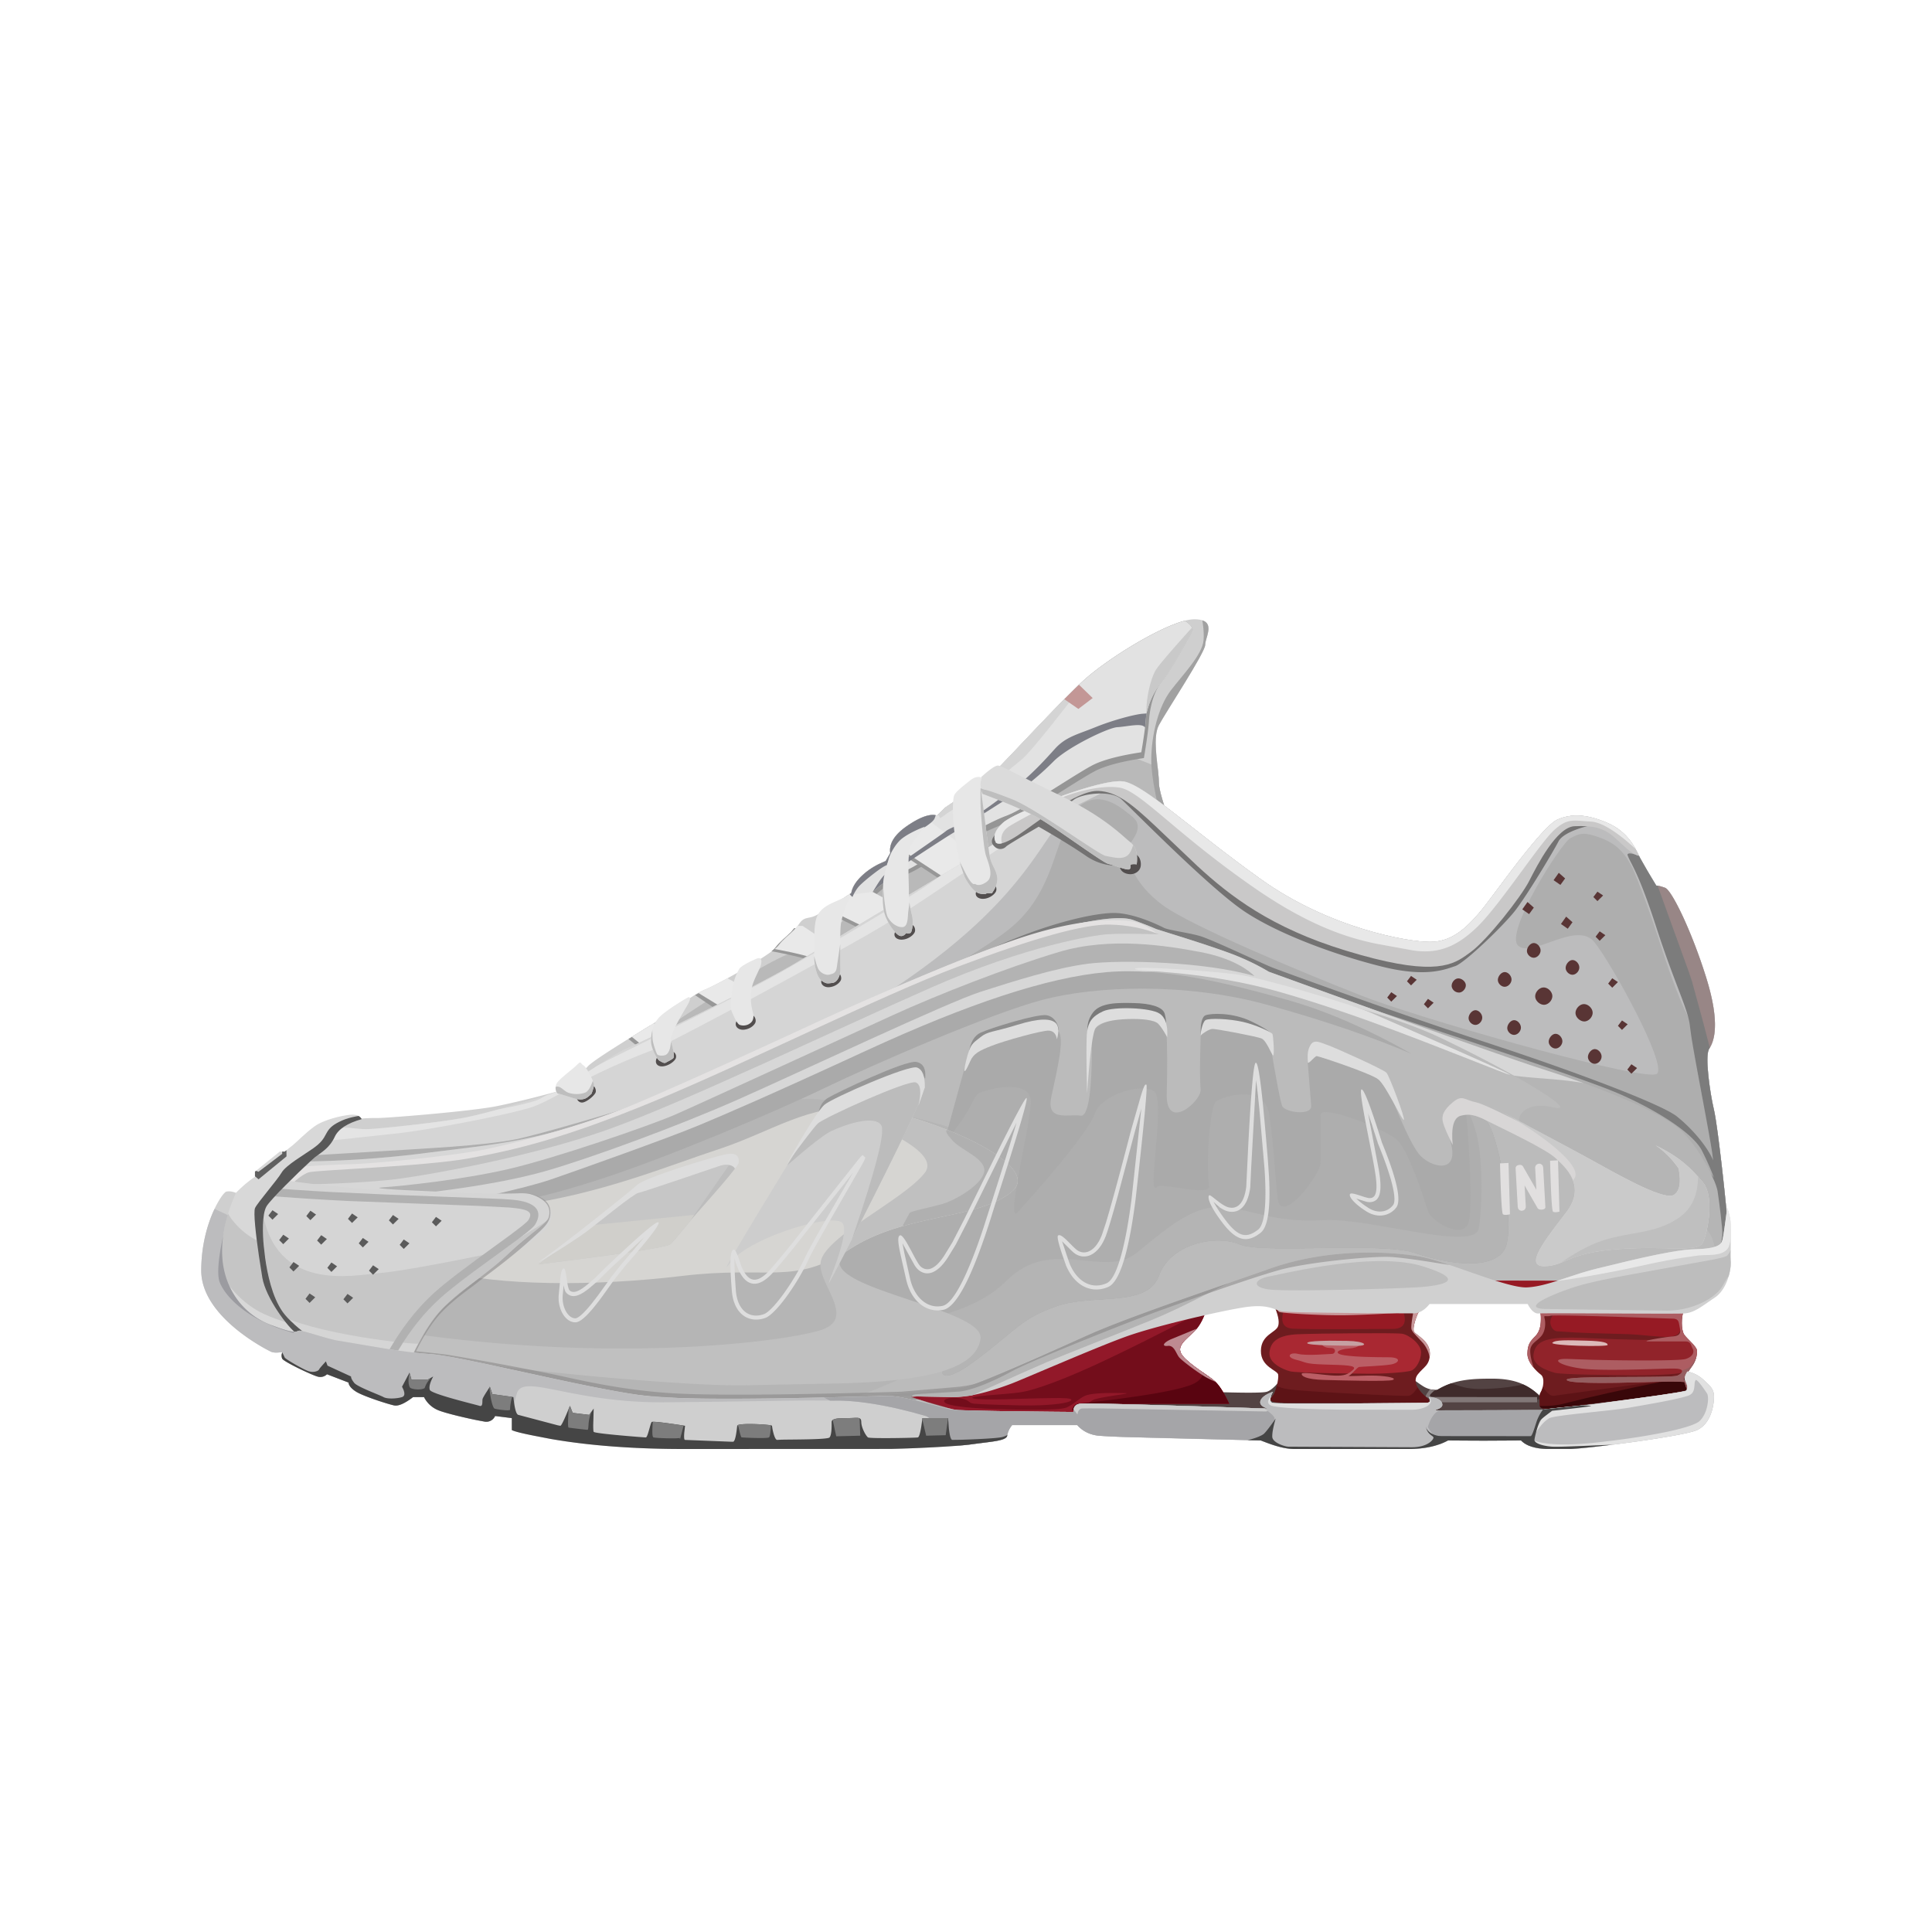 <svg width="96" height="96" xmlns="http://www.w3.org/2000/svg">
    <defs>
        <path id="a" d="M0 0h96v96H0z"/>
    </defs>
    <g fill="none" fill-rule="evenodd">
        <path d="M59.712 44.118c-.765-.928-2.128-4.467-2.128-5.217s-.354-2.198 0-2.866c.354-.668 2.304-3.609 2.304-4 0-.39.61-1.263-.544-1.263s-4.263 1.896-5.552 3.085c-1.288 1.19-3.977 4.143-4.48 4.593-.336.3-1.12.862-2.356 1.685l-.393.385c-.337-.1-.826.068-1.468.505-.642.436-.928.891-.859 1.363l-.227.395a3.67 3.67 0 0 0-1.159.711c-.315.293-.498.586-.55.878-.779.513-1.328.865-1.647 1.055-.48.286-.659.06-.946.481-.287.422-.693.634-1.027 1.073-.333.439-3.005 1.933-3.638 2.186-.632.253-1.421.948-2.245 1.478-.824.53-3.281 1.988-3.599 2.353-.212.244-.365.244-.46 0l-1.083.899v.349c-1.123.301-2.1.538-2.932.71-1.248.26-5.469.598-5.957.598-.488 0-1.374.003-1.835.296-.307.196-.525.435-.652.717 2.47.082 4.689.022 6.657-.178 2.952-.302 9.957-1.742 19.365-7.222 9.407-5.48 18.175-4.122 17.41-5.05Z" fill="#CFCFCF"/>
        <path d="M54.74 37.232c.414-.013 1.342.282 2.782.883.022.2.042.386.053.553l.01.233c0 .6.871 2.985 1.612 4.39-.612.429-1.312.893-2.078 1.378l-1.152.12c-3.167.365-7.965 1.226-13.007 4.005l-.66.373c-5.023 2.927-9.362 4.701-12.764 5.765-.209-.208-.2-.48.025-.815 1.19-1.233 2.11-2.069 2.757-2.505l1.659-1.118c1.64-1.09 3.962-2.582 5.195-3.09l.264-.099c1.622-.536 4.104-3.062 5.82-4.33l.427-.306c2.23-1.557 8.377-5.417 9.057-5.437Z" fill="#B9B9B9"/>
        <path d="M59.742 30.823c.592.191.146.878.146 1.212 0 .391-1.95 3.332-2.304 4-.314.594-.07 1.804-.011 2.592l.011.274c0 .437.463 1.822 1.001 3.085l-.526.075c-.571-2.03-.855-3.463-.853-4.297.004-1.25.358-2.654.97-3.456.614-.801 1.568-1.777 1.628-2.495.02-.24.009-.51-.034-.813l-.028-.177Z" fill="#A1A1A1"/>
        <path d="m59.235 31.388-.427.766c-.302.532-.693 1.196-.973 1.585l-.13.17c-.435.523-.586 1.43-.616 1.937-.02.339-.117 1.042-.248 1.82-1.033.158-1.804.355-2.314.591-.71.329-3.092 1.97-4.166 2.471-1.428.603-2.372 1.035-2.83 1.297l-.443.252c-.344.186-1.348.84-1.715 1.02l-.605.296a5.755 5.755 0 0 0-1.037.679l-.444.382c-.206.171-.286.192-.567.156-.115-.014-.393-.244-.5-.381l.08-.057c.052-.292.235-.585.55-.878.237-.22.513-.408.83-.564l.329-.147.227-.395c-.069-.472.217-.927.86-1.363.56-.382 1.006-.559 1.334-.53l.133.025.393-.385.99-.67c.676-.466 1.13-.805 1.366-1.015l.417-.414c.943-.971 2.99-3.187 4.063-4.179 1.14-1.052 3.703-2.656 5.08-3.013.274.178.453.377.363.544Z" fill="#959595"/>
        <path d="m59.235 31.388-.427.766c-.302.532-.693 1.196-.973 1.585l-.13.17c-.435.523-.737 1.288-.767 1.796-.02.338-.095.896-.227 1.674-1.033.158-1.804.355-2.314.591-.71.329-3.092 1.97-4.166 2.471l-.223.094c-.709.258-1.941.956-2.629 1.349l-.443.251c-.344.187-1.347.84-1.714 1.02l-.605.296a5.755 5.755 0 0 0-1.038.68l-.444.381c-.206.172-.286.192-.566.157-.116-.015-.242-.103-.35-.24l.082-.057c.05-.292.234-.585.55-.878.236-.22.512-.408.828-.564l.33-.147.227-.395c-.069-.472.217-.927.86-1.363.56-.382 1.006-.559 1.334-.53l.133.025.393-.385.99-.67c.676-.466 1.13-.805 1.366-1.015l.417-.414c.943-.971 2.99-3.187 4.063-4.179 1.14-1.052 3.703-2.656 5.08-3.013.274.178.453.377.363.544Z" fill="#E2E2E2"/>
        <path d="m59.235 31.388-.427.766-.392.676c-.205.343-.413.676-.581.909l-.13.17a3.702 3.702 0 0 0-.733 1.539c-.05-.631.198-1.783.494-2.21.198-.285.778-.96 1.738-2.025l.031-.015c.03.066.032.13 0 .19Z" fill="#C9C9C9"/>
        <path d="m45.835 40.765 3.791 2.844-1.889 2.033c-.615.652-.98 1.02-1.093 1.103l-17.315 7.87h-.644l-1.03-.623v-.095l.858-.713 1.314.655 2.769-1.11-1.366-1.1 1.092-.677 1.056 1.214 2.885-1.559-1.726-1.16.175-.095.44-.198c.22-.106.512-.259.834-.435l1.742.95 3.325-1.132c-.115-.225-.301-.454-.56-.684-.172-.154-.892-.35-2.158-.587l.14-.124.044-.052c.25-.329.542-.53.793-.789l.15-.184.26.002 2.069 1.373 2.629-.524-3.488-1.703 1.208-.784.003-.018.172.077.889-.113 2.732 1.505 1.903-1.505-3.42-2.238.201-.53 1.215-.894Z" fill="#979797"/>
        <path d="m45.995 40.656 3.792 2.843-1.889 2.034c-.615.651-.98 1.019-1.093 1.103l-17.476 7.98h-.644l-1.03-.624v-.095l.858-.713 1.314.655 2.93-1.218-1.366-1.102 1.092-.676 1.056 1.214 2.967-1.611-1.809-1.109.176-.094.44-.198c.22-.106.512-.259.834-.435l1.742.95 3.325-1.132c-.115-.225-.301-.454-.56-.684-.172-.154-.892-.35-2.158-.587l.14-.125.044-.05c.25-.33.541-.532.793-.79l.15-.184.26.001 2.068 1.374 2.63-.524-3.488-1.704 1.208-.783.003-.018.172.077.889-.114 2.732 1.506L48 44.317l-3.42-2.237.2-.53 1.215-.894Z" fill="#E9E9E9"/>
        <path d="m53.008 34.62.188.205-1.032 1.308c-.675.84-1.127 1.365-1.357 1.573l-1.435 1.18c-.579.471-1.158.92-1.372.998-.285.102-.712.36-1.282.772l-.109-.183.347-.338.99-.67.525-.368c.393-.281.673-.497.84-.647l.418-.414 2.227-2.337c.362-.378.722-.749 1.052-1.08Z" fill="#D4D4D4"/>
        <path d="m54.294 34.686-.71.54-.7-.483.503-.5c.078-.076.154-.15.227-.218l.68.66Z" fill="#C39796"/>
        <path d="m46.43 40.495.068.015-.048.13c-.065.273-1.039.792-1.464 1.004-.426.213-.822 1.031-.924 1.35-.184.023-1.148.79-1.383 1.05-.125.139-.247.351-.32.526a.816.816 0 0 1-.14-.141l.082-.057c.05-.292.234-.585.55-.878.236-.22.512-.408.828-.564l.33-.147.227-.395c-.069-.472.217-.927.86-1.363.56-.382 1.006-.559 1.334-.53Zm10.543-5.045-.023.131-.054.562-.019-.01c-.145-.221-.901-.023-1.358 0-.457.024-2.478.998-3.172 1.703a14.04 14.04 0 0 1-1.82 1.544l-2.68 1.707-.632.387c-.776.49-2.638 1.71-2.936 1.934a1.225 1.225 0 0 0-.393.487c-.102.071-.205.15-.307.235l-.214.187.227-.368c.12-.187.241-.362.345-.46.291-.277 2.88-2.033 3.064-2.191.183-.158.833-.362 1.326-.658l.381-.252c.717-.495 1.977-1.44 2.343-1.774.447-.408.81-.784 1.36-1.397.48-.536.991-.688 1.703-.959l.318-.125c.786-.32 1.79-.598 2.285-.663l.256-.02Z" fill="#7D7E86"/>
        <path d="M85.46 62.07c0-.092.364-1.158.364-1.452 0-.294-.445-4.543-.658-5.468-.214-.925-.462-2.716-.231-3.053.23-.338.563-1.225-.159-3.533-.722-2.307-1.709-4.332-2.037-4.45-.219-.078-.365-.114-.438-.11-.41-.675-.677-1.13-.801-1.366-.187-.353-.521-1.275-1.639-1.751-1.117-.477-1.837-.432-2.459-.168-.622.264-2.234 2.433-3.364 3.958-1.13 1.526-1.928 2.125-3 2.125-1.074 0-4.966-.667-8.39-3.115-3.423-2.447-5.75-4.656-6.799-4.853-1.049-.197-5.412 1.505-6.013 2.053-.4.365-.515.695-.344.992-5.252 3.127-8.505 5.08-9.759 5.857-1.88 1.167-8.009 4.126-8.59 4.36-.58.235-3.154 1.987-3.488 2.15-.334.163-3.38 1.057-4.528 1.283-1.148.227-4.381.579-4.9.579-.344 0-.86-.056-1.545-.168-.269.37-.403.59-.403.663 0 .072-.506.556-1.518 1.453 7.412.06 12.028-.25 13.848-.929 2.731-1.019 23.15-9.876 25.499-9.876s8.923 1.525 12.797 3.443c3.874 1.918 15.69 6.17 16.503 7.362.813 1.19 2.051 4.107 2.051 4.015Z" fill="#D5D5D5"/>
        <path d="M85.46 62.07c0-.092.364-1.158.364-1.452 0-.294-.445-4.543-.658-5.468-.214-.925-.462-2.716-.231-3.053.23-.338.563-1.225-.159-3.533-.722-2.307-1.709-4.332-2.037-4.45-.219-.078-.365-.114-.438-.11-.41-.675-.677-1.13-.801-1.366-.187-.353-.521-1.275-1.639-1.751-1.117-.477-1.837-.432-2.459-.168-.622.264-2.234 2.433-3.364 3.958-1.13 1.526-1.928 2.125-3 2.125-1.074 0-4.966-.667-8.39-3.115-3.423-2.447-5.75-4.656-6.799-4.853-1.049-.197-5.412 1.505-6.013 2.053-.4.365-.515.695-.344.992-5.252 3.127-8.505 5.08-9.759 5.857-1.88 1.167-8.009 4.126-8.59 4.36-.58.235-3.154 1.987-3.488 2.15-.334.163-3.38 1.057-4.528 1.283-1.148.227-4.381.579-4.9.579-.344 0-.86-.056-1.545-.168-.269.37-.403.59-.403.663 0 .072-.506.556-1.518 1.453 7.412.06 12.028-.25 13.848-.929 2.731-1.019 23.15-9.876 25.499-9.876s8.923 1.525 12.797 3.443c3.874 1.918 15.69 6.17 16.503 7.362.813 1.19 2.051 4.107 2.051 4.015Z" fill="#D5D5D5"/>
        <path d="M55.915 38.849c1.078.272 3.38 2.44 6.733 4.838 3.424 2.448 7.316 3.115 8.39 3.115.99 0 1.745-.51 2.744-1.789l1.412-1.877c.885-1.154 1.78-2.236 2.208-2.417.622-.264 1.342-.31 2.46.168 1.117.476 1.45 1.398 1.638 1.751l.353.619c.123.208.272.457.448.747.073-.004.22.032.438.11.328.118 1.315 2.143 2.037 4.45.722 2.308.39 3.195.159 3.533-.211.309-.021 1.84.177 2.805l.054.248c.195.845.583 4.466.648 5.309-.308.09-.637.183-.986.272l-.39-.812c-.344-.696-.719-1.407-1.03-1.863-.813-1.192-12.629-5.444-16.503-7.362-3.874-1.918-10.448-3.443-12.797-3.443-1.767 0-13.746 5.007-20.744 7.925a8.29 8.29 0 0 1 1.316-.793l1.932-.912c15.567-7.482 14.6-12.378 17.183-13.595l1.517-.748.603-.28Z" fill="#BCBCBD"/>
        <path d="M54.216 39.755c.607-.159 1.2.178 1.594.465l.349.272c.3.236.622.532.095 1.28-.526.747.124 2.18 1.523 3.207 1.399 1.027 6.81 3.294 9.865 4.491l.546.205c3.649 1.313 13.655 4.104 14.145 3.678.516-.448-2.224-5.43-3.103-6.533-.878-1.104-3.086.797-3.79.173-.705-.625 2.115-5.096 2.594-5.346.48-.25.666-.316 1.48-.02.813.297 1.204.733 1.61 1.51l.088.216c.388.92.813 2.096 1.276 3.526.694 2.145 1.29 3.681 1.912 4.49l.455 1.69c.035.541.13 1.201.233 1.726l.078.365c.213.925.658 5.174.658 5.468 0 .294-.365 1.36-.365 1.453 0 .092-1.238-2.824-2.051-4.015-.813-1.192-12.629-5.444-16.503-7.362-3.874-1.918-10.448-3.443-12.797-3.443-2.303 0-21.958 8.506-25.314 9.806l-.185.07c-1.82.68-6.436.99-13.848.929.433-.37.683-.586.749-.647 3.691-.217 5.983-.358 6.877-.424 1.34-.098 2.57-.231 3.284-.382 2.354-.498 14.765-4.287 16.28-5.397 1.516-1.11 6.695-3.71 8.421-5.23 1.727-1.518 2.02-3.636 2.448-4.46.428-.825.561-1.542 1.396-1.76Z" fill="#AEAEAE"/>
        <path d="M82.335 44.004c.08.006.215.043.404.11.328.118 1.315 2.143 2.037 4.45.722 2.308.39 3.195.159 3.533a.457.457 0 0 0-.06.16l-2.5-7.73a1.606 1.606 0 0 1-.042-.392l.002-.13Z" fill="#988686"/>
        <path d="M80.87 42.478c.007-.13.282-.067.577.052l.053.108.353.619c.123.208.272.457.448.747l.064.004 1.495 4.127c.113.321.186.537.219.648l.453 1.65c.158.592.32 1.208.426 1.632l-.023.032c-.211.309-.021 1.84.177 2.805l.054.248c.213.925.658 5.174.658 5.468 0 .294-.365 1.36-.365 1.453 0 .017-.042-.068-.116-.226l.013-.048c.1-.25-.086-2.13-.096-2.374-.004-.123-.105-.43-.3-.923l-.229-.554.436.577a13.532 13.532 0 0 0-.593-1.337c-.41-.83-2.146-1.977-4.16-2.855l-.519-.211c-2.776-1.08-11.165-3.788-12.442-4.208l-.484-.143c-1.812-.5-6.116-1.432-8.805-2.762-2.971-1.47-5.486-.51-9.272.298 3.09-1.457 5.656-1.993 6.612-1.936.955.057 2.098.613 2.328.732.23.12 1.197.237 1.793.41.55.161 2.718 1.184 3.41 1.486l.14.06c.43.174 5.752 2.105 9.712 3.422l2.235.74c3.647 1.23 7.493 2.681 8.216 3.267.818.662 1.511 1.525 1.788 2.17l-.05-.39c-.188-1.229-.837-4.491-1.04-5.8l-.058-.43c-.075-.861-.733-2.05-1.668-4.935-.935-2.885-1.28-3.158-1.44-3.623Z" fill="#7C7C7C"/>
        <path d="m49.47 41.89.317.17-2.046 1.405c-1.72 1.17-3.013 2.015-3.876 2.536l-.724.424c-2.714 1.554-9.89 5.453-10.823 5.795a32.1 32.1 0 0 0-3.352 1.493l-1.211.67c-.397.218-.789.42-1.178.577-.777.313-4.897 1.138-6.865 1.36l-2.575.279-.913.093.049-.07c.006-.08.099-.243.285-.51l.065-.085.74.015.484.05c.144.01.271.016.38.016l.313-.016c.982-.07 3.582-.364 4.587-.563l.549-.122c.314-.076.68-.171 1.06-.274l.909-.187c.547-.121.963-.236 1.154-.33.11-.056.229-.12.356-.19l.321-.11a2.05 2.05 0 0 0 .179-.07l.18-.104c.37-.226 1.156-.745 1.882-1.207l.464-.245 2.617-1.29c2.12-1.056 4.895-2.465 5.923-3.044l2.525-1.448c1.779-1.035 3.905-2.298 4.967-3.021l.494-.348 2.763-1.648Z" fill="#E4E4E4"/>
        <path d="M79.171 40.997c-.14-.004-1.47.302-1.73.811-.26.51-1.587 2.723-2.177 3.47-.59.746-2.498 2.582-2.958 2.728-.46.146-1.388.579-3.597.035-2.21-.544-5.104-1.58-6.848-2.736-1.745-1.156-5.633-5.125-6.139-5.59-.505-.466-1.936-.293-2.363.023-.284.21-.61.462-.978.754 2.489 1.396 3.7 2.175 3.635 2.335-.098.24-1.125.338-2.04-.29-.61-.42-1.398-.906-2.364-1.458-1.02.596-1.558.923-1.615.982a.4.4 0 0 1-.582 0c-.171-.156-.171-.338 0-.545 2.678-1.459 4.198-2.221 4.561-2.287.545-.098 1.787-.111 2.183.234.396.345 5.29 4.16 6.553 5.107 1.263.947 6.995 3.495 8.863 2.655 1.869-.84 3.063-2.114 3.69-3.22.626-1.108 1.995-3.077 2.588-3.138.593-.062 1.458.134 1.318.13Z" fill="#737272"/>
        <path d="m55.668 38.818.181.016c1.05.197 3.376 2.406 6.8 4.853 3.423 2.448 7.315 3.115 8.388 3.115.99 0 1.746-.51 2.745-1.789l1.412-1.877c.885-1.154 1.78-2.236 2.208-2.417.622-.264 1.342-.31 2.46.168 1.014.432 1.383 1.232 1.582 1.64-.374-.067-.825-.578-1.276-.963-.518-.443-1.048-.548-1.93-.51-.881.037-1.845 1.918-2.251 2.717-.406.8-2.09 2.941-2.906 3.534l-.267.193c-.765.534-1.842.989-5.94-.262-3.716-1.133-5.761-2.716-7.377-4.206l-2.077-1.975c-1.196-1.127-1.933-1.71-2.83-1.754-1.123-.056-3.202 1.68-4.025 2.215-.48.312-.814.444-1.002.395l-.071-.032-.056-.13c-.076-.262.057-.55.4-.862.57-.52 4.537-2.082 5.832-2.069Z" fill="#C9C8C8"/>
        <path d="m55.668 38.818.181.016c1.05.197 3.376 2.406 6.8 4.853 3.423 2.448 7.315 3.115 8.388 3.115.99 0 1.746-.51 2.745-1.789l1.412-1.877.44-.567c.73-.922 1.412-1.699 1.768-1.85.622-.264 1.342-.31 2.46.168.773.33 1.171.873 1.405 1.293-.948-.871-1.684-1.322-2.21-1.356l-.662-.047c-.43-.018-.707.05-1.183.481-.68.616-2.703 3.732-3.81 4.801-1.016.98-1.92 1.347-3.165 1.171l-1.824-.332c-1.395-.284-3.318-.866-6.08-2.777-3.9-2.698-5.656-4.801-6.683-4.981-1.027-.18-2.657.347-3.06.574l-1.93 1.048c-.189.105-.355.2-.475.273-.355.215-.489.504-.403.867a.443.443 0 0 1-.219.009l-.071-.032-.056-.13c-.076-.262.057-.55.4-.862.57-.52 4.537-2.082 5.832-2.069Z" fill="#E8E8E8"/>
        <path d="M15.077 57.714c2.038-.017 4.214-.175 6.528-.474 3.471-.448 5.779-.568 10.89-2.77 5.11-2.203 13.055-6.112 17.208-7.483 4.154-1.37 5.966-1.498 6.594-1.275.418.15.804.3 1.157.454 1.617.5 2.796.885 3.537 1.154.742.269 1.428.59 2.057.966 7.559 2.744 12.123 4.367 13.692 4.868 2.354.752 5.905 2.068 6.903 3.132.998 1.065 1.637 2.477 1.702 2.898.065.42.265 1.915.235 2.186-.02.181-.066.49-.137.928-5.153 1.353-8.055 2.032-8.706 2.039-.977.01-6.768-.916-9.827-.772-3.058.144-4.257.502-6.462.993-2.204.491-8.982 3.104-10.118 3.619-1.136.514-4.035 1.456-5.885 1.45-1.85-.007-8.032.624-11.682.24-3.65-.383-10.784-2.145-11.795-2.313-1.01-.168-5.271-.48-6.207-.927-.936-.446-2.497-2.709-2.554-4.329-.057-1.62.346-2.9.856-3.424.34-.35 1.012-.737 2.014-1.16Z" fill="#B5B5B5"/>
        <path d="M56.297 45.712c.418.15.804.3 1.157.454l1.47.462c.884.282 1.573.513 2.067.692.742.269 1.428.59 2.057.966l6.56 2.37c3.152 1.131 5.343 1.903 6.571 2.314l.561.184c.595.19 1.267.417 1.955.666-1.284-.235-2.5-.216-3.766-.415-1.655-.26-6.085-1.697-10.693-3.347-4.607-1.65-8.216-1.542-13.055-.495-4.84 1.046-16.567 6.897-23.783 9.42-4.397 1.536-9.402 1.997-15.016 1.382.152-.684.4-1.202.681-1.491.34-.35 1.012-.737 2.014-1.16a52.944 52.944 0 0 0 5.382-.336l3.286-.409c2.467-.328 4.75-.776 8.75-2.5 5.11-2.202 13.055-6.11 17.208-7.482l.99-.317c3.458-1.072 5.028-1.163 5.604-.958Z" fill="#D7D7D7"/>
        <path d="M57.497 48.26c2.932.029 10.46 1.567 14.177 3.352l.69.336c3.301 1.629 6.004 3.281 4.914 3.095l-.126-.026c-1.495-.348-2.002.64-1.443 1.036l.42.27c1.114.68 3.883 2.235 5.825 3.01l.334.128c1.873.691 3.045 1.727 2.914 2.901l-4.015 1.028c-2.524.627-4.007.943-4.45.947l-.323-.015c-1.563-.116-6.69-.89-9.504-.757-3.058.144-4.257.502-6.462.993-2.028.452-7.927 2.7-9.743 3.457l-.375.162c-1.136.514-4.035 1.456-5.885 1.45l-.478.008c-.544.017-1.275.06-2.12.11 1.32-.623 4.51-1.744 5.736-2.782 1.681-1.421-2.623-2.631-4.004-5.028-1.38-2.398 3.187-2.437 5.142-4.059 1.955-1.62-4.798-2.654-7.384-3.163-1.459-.287-3.148-.012-5.068.827l-.507.232 1.375-.67a244.84 244.84 0 0 1 2.466-1.165l.699-.325.743-.33c3.913-1.665 13.715-5.048 16.452-5.022Z" fill="#BBB"/>
        <path d="m47.96 52.96-1.462 5.314c-2.464.816-4.073 1.689-4.828 2.618-1.133 1.393-1.038 2.635.67 3.865 1.71 1.23 6.109 1.392 5.161 2.249-.947.857-1.17 2.192.952.61 2.121-1.583 2.245-2.074 4.052-2.713 1.807-.639 4.51.093 5.08-1.514.571-1.606 2.853-2.05 4.001-1.56 1.149.492 7.038-.144 8.737.436 1.698.58 3.863.846 4.444-.192.582-1.04-.376-6.144-.985-6.428-.61-.283-2.302-.81-1.742.958s-.858 1.432-1.444.84c-.39-.394-1.006-1.71-1.847-3.948-2.062-.881-3.168-1.3-3.32-1.256-.151.044-.302.21-.453.496.091 1.122.15 1.857.176 2.205.04.521-1.297.332-1.436.026-.092-.205-.304-1.312-.636-3.324-1.526-.522-2.455-.759-2.786-.711-.331.047-.542.235-.634.564-.043 1.366-.043 2.242-.001 2.628.063.58-1.737 2.157-1.685.221.036-1.29.028-2.386-.022-3.286.007-.329-.406-.503-1.24-.522-1.25-.03-2.472.312-2.461.992.01.68.05 4.004-.553 3.909-.603-.095-1.717.312-1.462-.917.254-1.23.765-3.156.269-3.337-.496-.182-1.148-.148-2.213.198-.498.161-1.04.264-1.606.718-.16.128-.401.415-.725.86Z" fill="#AAA"/>
        <path d="M51.222 54.79c-.054 1.262-1.28 6.119-.655 5.444l.515-.569c.971-1.09 2.763-3.178 3.23-4.12l.083-.197c.327-.986 2.438-1.576 2.974-1.095.536.481-.405 5.424.125 4.72.18-.239 2.67.52 2.587-.043-.185-1.242.072-3.998.332-4.187.393-.287 2.44-.917 2.667.679.226 1.595.244 2.687.405 4.11.161 1.424 2.119-1.153 2.138-1.758l.01-.64a116 116 0 0 0-.01-1.737c-.006-.547 3.274.697 3.843 1.295s1.312 2.928 1.48 3.47c.167.544 1.773 1.467 2.03.569.21-.734.013-3.975-.114-5.373.344.053.701.186.92.287.61.284 1.567 5.389.985 6.428-.581 1.038-2.746.772-4.444.192-1.618-.553-7.037-.002-8.541-.373l-.196-.063c-1.08-.462-3.165-.095-3.883 1.289l-.118.271c-.57 1.607-3.273.875-5.08 1.514-1.807.64-1.93 1.13-4.052 2.713-2.121 1.582-1.899.247-.952-.61.948-.857-3.452-1.02-5.16-2.25-1.709-1.229-1.804-2.471-.671-3.864.701-.863 2.139-1.677 4.313-2.442l.515-.176.42-1.514c1.36-1.484 1.414-2.26 1.702-2.425.36-.206 2.655-.807 2.602.455Z" fill="#AEAEAE"/>
        <path d="M73.048 55.397c.282.06.554.165.734.248.61.284 1.567 5.389.985 6.428-.581 1.038-2.746.772-4.444.192-1.618-.553-7.037-.002-8.541-.373l-.196-.063c-1.08-.462-3.165-.095-3.883 1.289l-.118.271c-.57 1.607-3.273.875-5.08 1.514-1.807.64-1.93 1.13-4.052 2.713-1.958 1.46-1.92.435-1.157-.405l.205-.205c.618-.559-1.036-.822-2.736-1.279 1.624-.186 3.596-.671 4.916-1.781l.316-.29c2.257-2.28 4.869-.07 6.503-1.416l.64-.525c1.357-1.104 2.548-1.942 3.932-1.712 1.475.246 2.331.675 4.234.644l.498-.018c2.263-.122 7.5 1.594 7.68.403.18-1.19.212-3.666-.172-4.882l-.114-.337-.15-.416Z" fill="#B4B4B4"/>
        <path d="M35.715 57.101c2.597-.852 4.492-2.262 7.185-2.064 2.693.197 9.062 2.73 7.392 4.16-1.67 1.43-5.305 1.062-8.073 2.876-2.767 1.813-4.019.81-8.33 1.328-4.31.518-9.125.512-12.056-.279-2.932-.79-.312-2.623 3.909-3.223 4.22-.6 7.375-1.945 9.973-2.798Z" fill="#D6D5D2"/>
        <path d="M42.9 55.037c2.693.197 9.062 2.73 7.392 4.16-1.67 1.43-5.305 1.062-8.073 2.876-2.767 1.813 6.724 2.816 6.502 4.444-.214 1.565-2.87 2.117-6.926 2.221l-4.837.098c-3.67.056-16.083-1.18-17.573-1.887-.368-.175-.24-.872.86-.713 10.261 1.486 18.422.47 20.458-.117 2.035-.587-.246-2.425.104-3.528.397-1.25 4.163-3.034 5.147-4.317.603-.787-.945-1.856-4.645-3.205a9.541 9.541 0 0 1 1.591-.032Z" fill="silver"/>
        <path d="M50.292 59.197c-1.173 1.004-3.318 1.122-5.45 1.732l.334-.62a.536.536 0 0 1 .024-.038c.07-.094 1.125-.295 1.673-.46.547-.165 1.834-.87 2.02-1.537.184-.667-1.101-1.101-1.544-1.582l-.205-.24c-.131-.17-.162-.269-.093-.295l.032-.007c2.284.911 4.22 2.182 3.21 3.047Z" fill="#B0B0B0"/>
        <path d="M28.646 54.478c-.02.11.113.372.36.292.249-.081.574-.383.597-.511.024-.128-.065-.376-.269-.332-.203.044-.667.443-.688.551ZM32.627 52.593c-.103.216.024.417.308.393.284-.024.568-.237.64-.387a.265.265 0 0 0-.304-.36c-.261.042-.542.138-.644.354ZM36.585 50.771c-.102.216.091.418.375.394.284-.024.498-.193.569-.342.07-.15-.039-.446-.3-.405-.26.04-.542.137-.644.353ZM40.833 48.658c-.102.216.091.418.375.394.284-.024.498-.193.57-.343.07-.15-.04-.445-.3-.404-.262.04-.542.137-.645.353ZM44.472 46.323c-.102.216.094.39.377.366.284-.024.528-.212.599-.362.071-.15-.019-.437-.3-.405-.28.031-.574.185-.676.401ZM48.511 44.295c-.102.216.094.39.378.366.284-.024.527-.213.598-.362.072-.15-.018-.437-.299-.405-.281.031-.574.185-.677.4ZM56.105 43.435c.279.028.544-.139.578-.408.033-.27-.087-.612-.441-.62a.59.59 0 0 0-.612.554c-.007.282.197.445.475.474Z" fill="#524E4E"/>
        <path d="M28.642 52.938c.26-.252.165-.117.35 0 .184.117.492.781.518.91.018.086-.022.253-.12.5-.13.125-.226.2-.287.227-.188.085-.343.05-.418.04-.167-.022-.84-.266-.935-.266-.096 0-.21-.276-.095-.501.114-.225.727-.658.987-.91Zm5.543-3.377c.106-.05.16.05 0 .336-.16.287-.915 1.485-.842 1.807.073.322.205.806.099.889-.107.082-.256.147-.349.204-.092.058-.2-.025-.323-.089-.122-.064-.425-.64-.42-.976.005-.336.056-.773.359-1.13.303-.358 1.37-.99 1.476-1.04Zm3.445-1.938c.145-.05.268.012.165.377-.035.128-.342.683-.42 1.008-.183.775.066 1.304.065 1.464 0 .245-.103.343-.236.42a.569.569 0 0 1-.447.035c-.128-.047-.283-.4-.394-.657-.112-.257-.025-.888.06-1.309.086-.42.218-.644.306-.811.088-.168.756-.477.901-.527Zm4.13-2.94c.244-.116.397-.154.46-.113-.226.524-.368.953-.427 1.288-.09.502-.006 2.246-.045 2.467-.038.22-.158.493-.394.517-.236.025-.294.055-.527-.113-.232-.167-.396-.762-.37-1.424.027-.661-.052-1.464.196-1.878.247-.414.743-.568 1.108-.743Zm4.194-3.604c-.06.073-.671.83-.724.992-.155.475-.06 1.89-.068 2.246-.01.51.091.901.159 1.191.068.29.01.808-.084.85-.095.04-.207.015-.205 0 .003-.017-.131.22-.337.136-.206-.083-.6-.63-.737-1.084-.137-.455-.086-1.102-.072-1.515.014-.414.196-.866.26-1.162.065-.295.325-.739.58-.985.255-.246.848-.536 1.228-.67Zm2.254-2.303c.264-.212.494-.194.557-.126.063.068-.035.586.009.813.043.227.33 2.766.421 3.157.09.392.27.537.347.912.052.25-.032.532-.252.847a2.797 2.797 0 0 1-.198 0c-.115-.004-.074.096-.415.02-.341-.076-.737-.75-.795-.956-.058-.206-.241-.6-.416-1.794-.175-1.195-.118-1.92-.06-2.11.057-.191.538-.55.802-.763Z" fill="#E7E7E7"/>
        <path d="M56.483 42.95c.063-.52-.045-.889-.324-1.108-.419-.33-1.245-1.232-3.46-2.305-2.214-1.074-2.912-1.474-3.103-1.495-.127-.013-.412.181-.855.584.044-.004.044.06 0 .192-.043.132-.018.34.077.626 1.4.522 2.388.958 2.963 1.307.863.524 3.02 2.111 3.281 2.171.26.06.88.311 1.028.28.148-.03.019-.23.135-.252a.74.74 0 0 1 .258 0Z" fill="#DBDBDB"/>
        <path d="M29.51 53.848c.018.086-.022.253-.12.5-.13.125-.226.2-.287.227-.188.085-.343.05-.418.04-.167-.022-.84-.266-.935-.266-.074 0-.158-.162-.141-.339.236-.09.391.2.628.285.237.085.557.097.832 0 .14-.05.27-.248.388-.591l.053.144Zm2.868-2.48.037-.181.003.328c.004.09.011.16.021.21.05.255.168.574.21.656.042.08.315.1.444.028.097-.054.163-.188.199-.327l.026-.139a.98.98 0 0 1 .038-.18l.057.243c.059.264.104.528.029.587-.107.082-.256.147-.349.204-.092.058-.2-.025-.323-.089-.122-.064-.425-.64-.42-.976.002-.112.008-.235.028-.363Zm9.37-3.043c-.038.22-.158.493-.394.517-.236.025-.294.055-.527-.113-.208-.15-.361-.644-.372-1.221l.093.334c.043.14.08.241.113.303.117.222.401.326.553.283l.154-.045c.1-.039.186-.113.212-.32l.17-1.158.008 1.23c-.001.091-.004.157-.01.19Zm2.118-3.85.015-.44.05.582c.055.516.116.836.186.962.15.271.45.513.738.488.289-.026.241-.576.28-.79l.038-.29.016-.16c.032.27.089.496.132.681.068.29.01.808-.084.85-.095.04-.207.015-.205 0l-.058.064c-.058.057-.156.122-.28.072-.205-.083-.6-.63-.736-1.084-.082-.273-.097-.615-.092-.934Zm4.855-5.306.189.069c.143.013.603.172 1.382.476 1.168.457 4.318 2.764 4.65 2.817l.354.067c.246.043.499.063.697-.067.131-.087.234-.266.308-.538l.08.118c.11.213.144.492.102.839a.74.74 0 0 0-.258 0c-.116.022.013.222-.135.253-.148.03-.767-.22-1.028-.28-.26-.06-2.418-1.648-3.281-2.172-.575-.35-1.563-.785-2.963-1.307l-.055-.188v.073l.01.134.368 2.84c.022.146.04.257.054.317.09.392.27.537.347.912.052.25-.032.532-.252.847h-.198c-.115-.004-.074.096-.415.02-.299-.066-.639-.59-.758-.859l-.132-.389a6.221 6.221 0 0 1-.095-.332l.228.458c.378.767.486.649.524.643l.073.037c.087.03.256.042.511-.14.358-.256.112-.868-.03-1.286-.144-.418-.277-2.36-.277-2.647v-.715Z" fill="#BEBEBE"/>
        <path d="M57.497 46.402a2.6 2.6 0 0 0-1.585-.657c-.883-.05-2.383-.04-4.929.767-2.545.806-7.551 2.975-9.646 3.934-2.094.958-8.603 3.986-10.823 4.822-2.22.836-4.926 1.53-6.336 1.83-1.41.301-5.347.71-6.75.75-.935.026-1.79.071-2.565.135l-.871.769a87.98 87.98 0 0 0 6.925-.663c3.526-.476 6.662-1.092 10.589-2.736 3.926-1.643 9.042-4.058 11.983-5.367 2.94-1.31 7.075-2.91 9.141-3.38 1.378-.313 3-.381 4.867-.204Z" fill="#E4E2E2"/>
        <path d="M24.76 59.81c1.163-.094 2.845-.498 5.047-1.21 3.303-1.07 8.562-3.284 11.162-4.535 2.6-1.252 8.282-3.713 10.851-4.388 2.57-.675 7.033-.882 11.158.254 2.75.758 5.137 1.569 7.163 2.433-2.221-1.257-4.288-2.153-6.2-2.687-2.87-.8-6.068-1.624-8.974-1.37-2.906.255-6.834 1.553-11.916 3.895-5.083 2.343-6.818 3.08-8.307 3.706-1.49.626-6.252 2.317-7.346 2.691-.73.25-1.994.572-3.793.966l1.154.246Z" fill="#AAA"/>
        <path d="M21.661 59.208c2.276-.288 4.111-.633 5.506-1.035 2.093-.603 6.418-2.17 9.547-3.558 3.129-1.388 10.378-4.812 12.007-5.332 1.628-.52 3.703-1.185 5.338-1.396 1.635-.21 5.837-.102 8.274.612-.273-.266-1.034-.88-2.696-1.194-1.661-.313-4.455-.77-7.026 0-2.572.771-5.983 2.105-8.252 3.14-2.27 1.036-9.567 4.396-10.818 4.942-1.252.546-5.986 2.176-8.302 2.709-2.316.533-5.288.84-6.21.902-.615.042.262.112 2.632.21Z" fill="#B3B3B3"/>
        <path d="M14.453 58.876c.358-.338.65-.545.88-.622.342-.116 5.763-.292 7.996-.701 2.233-.41 4.63-.956 9.184-2.84 4.555-1.884 11.246-5.233 15.07-6.675 3.825-1.44 6.274-2.125 7.576-2.095.868.02 1.677.18 2.426.48-1.306-.031-2.165-.031-2.577 0-.619.046-3.959.546-8.766 2.66-4.808 2.116-12.346 5.743-16.116 7.071-3.77 1.329-8.85 2.244-10.52 2.445-1.113.134-2.831.227-5.153.277Z" fill="#C2C2C2"/>
        <path d="M56.394 48.136c-.108.155 3.336.039 7.318 1.19 3.982 1.15 7.735 2.71 10.694 3.858 2.958 1.147-5.539-2.528-6.303-2.868-.765-.34-5.327-1.735-6.676-1.902-1.349-.166-4.926-.432-5.033-.278Z" fill="#E2E2E2"/>
        <path d="M83.408 58.056c.134.688.057 1.126-.23 1.314-.431.28-2.331-.748-3.793-1.562-1.461-.814-5.42-2.91-6.028-3.032-.608-.122-.691-.403-1.173 0-.481.404-.57.687-.478 1.015.06.22.22.587.478 1.104-.086-.884.05-1.37.41-1.458.54-.133.859.035 1.496.354.638.32 2.74 1.313 3.2 1.752.46.439 1.571 1.35.535 2.7-1.036 1.351-2.121 2.704-1.073 2.675 1.049-.028 1.111-.652 3.575-.845 2.463-.193 4.036.197 4.29-.341.253-.538.579-2.286 0-2.98-.58-.695-1.126-1.246-2.345-1.838.426.29.804.67 1.136 1.142Z" fill="#D8D6D6"/>
        <path d="m79.052 57.624 1.19.654c1.266.684 2.586 1.32 2.936 1.092.287-.188.364-.626.23-1.314a4.485 4.485 0 0 0-1.136-1.142c1.219.592 1.765 1.143 2.344 1.838.58.694.254 2.442 0 2.98-.253.538-1.826.148-4.29.34-2.463.194-2.525.818-3.574.846-1.048.029.037-1.324 1.073-2.674.484-.63.5-1.166.331-1.602.823-.71-2.429-2.852-4.045-3.674a566.316 566.316 0 0 1 4.941 2.656Z" fill="#CACACA"/>
        <path d="M84.616 58.752c.58.694.254 2.442 0 2.98-.253.538-1.826.148-4.29.34-1.678.132-2.242.464-2.762.67.76-.535 1.468-.907 2.123-1.117 1.323-.425 2.58-.315 3.74-1.119.629-.435.944-1.114.947-2.039l.242.285Z" fill="#BFBFBF"/>
        <path d="M69.754 55.645c.09-.042-.715-2.171-.856-2.337-.14-.166-2.539-1.243-2.912-1.372-.373-.129-.69-.323-.875 0-.185.323-.125.642-.127.83-.002.187.335-.289.446-.288.11.002 2.661.85 3.05 1.15.388.298 1.184 2.058 1.274 2.017Z" fill="#DDD"/>
        <path d="M59.66 51.422c-.013-.586.07-.911.252-.976.271-.098 1.317-.149 2.257.302.941.45 1.062.653 1.055.722-.007.069-.552-.18-1.055-.303-.502-.122-1.652-.536-1.95-.44-.198.063-.385.295-.559.695Z" fill="#848484"/>
        <path d="M63.265 52.444c.068-.011.005-.993-.04-1.072-.046-.078-.783-.436-1.454-.592-.671-.157-1.69-.202-1.87-.09-.178.114-.282.823-.225.751.056-.071.38-.293.548-.313.168-.021 2.185.369 2.45.468.266.1.524.86.591.848Z" fill="#DDD"/>
        <path d="M54.07 51.449c-.091-.423-.012-.8.237-1.134.374-.499 1.222-.492 2.033-.474.812.018 1.437.184 1.533.53.064.23.089.502.075.817-.172-.429-.35-.698-.53-.807-.272-.164-1.65-.23-2.106-.113-.456.117-.823.235-.954.448-.087.143-.183.387-.288.733Z" fill="#7A7A7A"/>
        <path d="M57.996 51.536c.044-.581-.082-.972-.378-1.171-.444-.3-2.27-.362-2.806-.115-.536.246-.732.53-.796 1.018-.042.326-.042 1.348 0 3.067.14-1.991.285-3.081.434-3.27.222-.283.885-.408 1.6-.43.716-.022 1.316.05 1.499.233.122.122.27.345.447.668Z" fill="#DDD"/>
        <path d="M48.137 52.322c.078-.526.274-.862.59-1.01.473-.22 2.803-.947 3.278-.866.474.08.64.644.582.752-.059.108-.355-.216-.493-.24-.138-.025-3.119.844-3.367.985-.166.094-.363.22-.59.379Z" fill="#8E8E8E"/>
        <path d="M52.519 51.642c.11-.408.085-.681-.076-.82-.243-.207-.761-.251-1.93.111-1.17.363-1.418.299-1.792.603-.375.304-.509.302-.721 1.192-.212.89.048.382.212 0 .164-.383.462-.526 1.075-.767.612-.242 2.494-.769 2.83-.75.223.013.357.157.402.431Z" fill="#DDD"/>
        <path d="M40.668 55.348c.045-.364.202-.629.47-.794.404-.247 3.839-1.89 4.395-1.786.37.069.51.388.42.957.066-.245-.155-.32-.66-.224-.507.095-2.049.71-4.625 1.847Z" fill="#989898"/>
        <path d="M39.625 57.071c-2.846 4.648-3.964 6.545-3.356 5.69.913-1.282 5.322-2.58 5.62-1.949.296.632-.78 2.97-.703 2.945.076-.025 4.574-8.828 4.649-9.422.074-.595.18-.918-.297-.93-.476-.013-4.454 1.332-4.87 2.017a66.552 66.552 0 0 1-1.043 1.649Z" fill="#CDCDCD"/>
        <path d="M45.538 53.405c.477.012.37.335.297.93-.05.404-2.146 4.602-3.507 7.257l.487-1.453c.83-2.544 1.152-3.955.97-4.233-.348-.528-1.848-.007-2.483.297-.336.16-1.063.726-2.182 1.697l.505-.829.676-1.057c.134-.212.256-.41.367-.592.416-.685 4.394-2.03 4.87-2.017Z" fill="#BCBCBC"/>
        <path d="M45.954 54.036c.014-.562-.115-.892-.387-.991-.409-.149-4.165 1.496-4.58 1.832-.275.225-.9 1.202-1.875 2.93.82-1.124 1.328-1.784 1.52-1.977.29-.29 4.515-2.196 4.876-2.044.24.102.283.489.128 1.16l.318-.91Z" fill="#DDD"/>
        <path d="M26.753 62.824c3.144-2.303 4.807-3.512 4.99-3.627.272-.173 4.319-1.402 4.551-1.41.155-.006.22.043.196.147-1.941 2.446-2.999 3.743-3.172 3.89-.174.147-2.362.48-6.565 1Z" fill="#C6C6C6"/>
        <path d="M33.318 61.824c-.174.147-2.362.48-6.565 1l2.665-1.949 5.133-.516-.962 1.168c-.14.163-.23.262-.271.297Z" fill="#D0CFCB"/>
        <path d="M36.441 57.583c.293-.002.309.173.05.524-.26.351-.985 1.192-2.173 2.522l2.123-3.046Z" fill="#BDBDBD"/>
        <path d="M36.7 57.808c.063-.407-.165-.555-.68-.442-.775.169-3.972 1.15-4.357 1.51-.385.36-3.669 2.964-4.659 3.659-.99.695 1.498-.854 2.122-1.323.624-.47 2.34-1.89 2.588-1.935.247-.046 3.67-1.22 4.072-1.354.401-.133.708.02.73.16.07-.086.132-.178.185-.275Z" fill="#DDD"/>
        <path d="M32.718 60.738c.09.084-.462.807-1.656 2.17l-.485.607-.146.197-.47.659c-.493.672-1.023 1.318-1.354 1.334-.501.023-.918-.653-.842-1.398l.083-.834c.035-.272.078-.436.16-.446.147-.018.15.972.302 1.1.195.166.499.02.903-.32l.335-.286.544-.54.851-.8c1.11-1.03 1.702-1.511 1.775-1.443Zm9.98-3.178c.206-.245.17-.15.237-.098l.051.04c.024.032-.001.098-.163.388l-1.74 3.028c-.49.859-.783 1.396-.917 1.687l-.134.277c-.57 1.128-1.525 2.436-2.012 2.608-.798.28-1.562-.177-1.656-1.355-.11-1.382-.1-2.012.1-2.046.06-.01.147.18.221.377l.147.434c.143.354.312.585.51.66.245.094.558-.048.956-.504.28-.32.62-.73 1.028-1.235Zm-10.674 3.904-1.542 1.424-.249.235-.555.55-.336.287c-.508.426-.871.567-1.161.32-.079-.067-.119-.148-.155-.323l-.018-.095-.044.465c-.065.634.276 1.195.634 1.178.14-.006.425-.265.8-.727l.31-.402.713-.986.49-.614.585-.682.528-.63Zm10.358-3.19-2.901 3.674c-.246.304-.467.574-.666.81l-.367.43c-.446.511-.837.689-1.177.56-.265-.101-.462-.372-.624-.773a4.01 4.01 0 0 1-.143-.409l-.014-.056.01.444c.004.153.01.33.021.526l.042.64c.083 1.043.713 1.42 1.39 1.181.458-.161 1.512-1.65 2.031-2.78l.133-.27c.11-.211.26-.488.458-.842l1.807-3.135Zm8.625-3.717c.098.007-.442 1.835-1.621 5.484-.98 3.204-1.813 4.884-2.5 5.04-.787.178-1.612-.361-1.867-1.538l-.24-1.06c-.138-.616-.208-1.029-.064-1.096.217-.101.796 1.356 1.047 1.559.325.263.738.116 1.188-.604l.37-.605.565-1.096 1.669-3.385c.903-1.804 1.387-2.704 1.453-2.7Zm-.497 1.228-2.447 4.947-.572 1.11-.371.606c-.485.775-1.022 1.027-1.484.653a1.034 1.034 0 0 1-.212-.272l-.537-.971-.043-.08.094.493.276 1.23c.22 1.017.91 1.548 1.629 1.385.513-.117 1.22-1.44 2.04-3.922l1.003-3.145c.199-.63.366-1.171.502-1.622l.122-.412Zm6.454-1.885c.064.041-.114 1.93-.534 5.666-.34 2.66-.79 4.128-1.362 4.38-.74.326-1.619.051-2.094-1.056l-.197-.564c-.193-.58-.26-.892-.202-.935.193-.14.73.62 1.015.771.37.196.86-.01 1.164-.804l.205-.62c.256-.845.668-2.362 1.236-4.552l.497-1.74c.167-.54.214-.583.272-.546Zm-.252 1.18-.323 1.157-.838 3.154c-.29 1.057-.493 1.736-.61 2.04-.32.83-.91 1.192-1.445.908-.098-.052-.173-.115-.337-.276l-.276-.275-.115-.11.014.03c.068.183.168.507.296.877l.08.226c.401.935 1.13 1.261 1.83.952.47-.207.913-1.634 1.243-4.22l.481-4.463Zm5.687-2.274c.197-.023.424 2.745.6 4.81l.057.835c.082 1.566-.048 2.518-.418 2.806-.639.495-1.169.457-1.897-.502-.729-.959-.734-1.31-.655-1.361.08-.05.605.525.986.605.407.084.75-.188.854-1.032l.094-1.95c.144-2.795.27-4.2.38-4.211Zm.013.864-.243 4.384-.044.938c-.11.886-.511 1.324-1.093 1.203a.964.964 0 0 1-.235-.086l-.167-.097-.18-.154-.156-.144.2.335c.1.16.233.358.406.585.629.828 1.031.917 1.615.465.32-.248.44-1.277.317-3.045l-.251-2.896a45.742 45.742 0 0 0-.126-1.17l-.043-.318Zm5.24.464c.12-.028.458.852 1.015 2.639.739 1.802.977 2.878.714 3.226-.302.4-.894.566-1.485.195-.59-.37-.883-.728-.815-.86.068-.133.789.214.989.2.2-.013.425-.12.28-1.145l-.067-.415c-.229-1.28-.791-3.803-.631-3.84Zm.327 1.187.535 2.812.035.228c.134.958-.022 1.344-.466 1.373a.696.696 0 0 1-.216-.029l-.475-.148.067.06c.097.086.225.192.38.3l.163.108c.465.291.953.206 1.22-.147.197-.261-.035-1.309-.746-3.046l-.297-.92-.2-.59Z" fill="#DEDEDE" fill-rule="nonzero"/>
        <path d="m74.957 57.787.072 2.551c-.176.037-.291.037-.347 0-.056-.037-.105-.88-.147-2.53l.422-.021Zm2.46-.131.071 2.55c-.156.038-.263.037-.319 0-.055-.036-.104-.88-.147-2.53l.395-.02Zm-.947.167a.2.2 0 0 1 .19.112l.02.077.107 1.928c.017.087-.025.14-.129.159-.103.018-.185.002-.245-.048l-.657-1.145.06 1.046a.2.2 0 0 1-.112.19l-.077.02a.2.2 0 0 1-.191-.111l-.02-.077-.105-1.889c-.01-.108.04-.173.149-.195.108-.023.183.006.225.085l.655 1.143-.058-1.084a.2.2 0 0 1 .111-.19l.077-.02Z" fill="#E1DFDF"/>
        <path d="M20.391 67.645c.601-1.366 1.284-2.39 2.048-3.075 1.146-1.026 3.894-2.718 4.621-3.422.727-.704.269-1.913-1.263-1.854-1.531.06-5.821-.079-7.729-.218a60.584 60.584 0 0 1-4.245-.477c-1.08.429-1.62.989-1.621 1.68-.002 1.039.527 4.82 1.62 5.73.73.606 2.92 1.151 6.57 1.636Z" fill="#D5D5D5"/>
        <path d="M12.81 59.156c.08.256.156.588.225 1.007.665 4.044 4.46 3.21 5.77 3.103.874-.072 2.826-.417 5.858-1.037l2.482-1.542-2.84 2.47c-.723.507-1.417 1.011-1.866 1.413-.541.485-1.203 1.363-1.662 2.19-.152.068-5.269-.457-7.136-1.538-.51-1.484-1.44-4.227-1.44-4.942.001-.346.137-.66.407-.94l.201-.184Z" fill="#C6C6C6"/>
        <path d="M13.07 58.998c1.034.088 2.158.165 3.37.232l2.757.125 5.785.224.465.033c1.202.105 1.542.572 1.152 1.223-.077.127-.309.326-.763.67l-2.312 1.69-.645.487c-.393.304-.714.565-.972.795-.79.704-1.491 1.57-2.103 2.597l-.298.527-.352-.189c.7-1.302 1.529-2.38 2.487-3.234.265-.236.592-.503.991-.81l.998-.748 1.759-1.281.546-.418c.186-.15.294-.248.32-.292.201-.334.112-.507-.625-.596L25.283 60l-1.492-.079-6.444-.243c-1.26-.062-2.433-.135-3.516-.218l-.796-.064.034-.398Z" fill="#B1B1B1" fill-rule="nonzero"/>
        <path d="M53.727 69.991c7.692.118 13.492.176 17.4.176 3.908 0 5.824-.026 5.747-.078 4.194-.463 6.552-.737 7.076-.823.207-.034.075-.563.071-.574-.003-.008-.075-.61-.248-.592-1.33.142-7.041 1.569-7.065 1.53a1.823 1.823 0 0 0-.428-.471c-.524-.42-1.135-.657-2.15-.654-.91.002-1.824.02-2.691.543-.1.06-.444-.007-.665-.132-.148-.083-.434-.286-.858-.608h-6.093c-.37.51-.666.793-.888.85-.222.058-1.184.058-2.886 0h-5.352l-.97.833Z" fill="#534343"/>
        <path d="m71.876 68.826.24-.092.402.138c.266.083.621.159 1.157.144 1.108-.03 1.511-.127 2.019-.22.216.096.406.219.586.363l.17.151.169.189c-.21.045-.746.11-1.157.109l-.548-.025c-1.022-.03-3.773-.031-3.92-.163-.099-.09-.044-.229.125-.376.142.032.266.036.32.004.144-.087.29-.16.437-.222Z" fill="#3F2B2B"/>
        <path d="M71.057 69.03c.1.026.196.041.27.04a.63.63 0 0 0-.116.08l-.107.103c-.086.092-.091.152.157.164l5.116.003v.26h-4.703l-.81-.26c-.04-.01-.023-.076.054-.196l.14-.195Z" fill="#827878"/>
        <path d="M60.05 64.711c-.164.662-.398 1.142-.7 1.44-.454.445-.948.754-.59 1.212.36.457 1.297.987 1.618 1.284.214.198.448.566.7 1.102h-7.27c-.266.001-.547.15-.418.431-.58.028-4.727.053-5.494-.05-.511-.068-1.391-.306-2.64-.713 1.825-.167 2.926-.317 3.303-.45.566-.2 6.693-2.685 7.752-3.141.706-.304 1.952-.676 3.738-1.115Z" fill="#921829"/>
        <path d="m59.35 66.15-.395.372c-.279.273-.446.52-.195.84.36.458 1.297.988 1.618 1.285.214.198.448.566.7 1.102h-7.05l.255-.17c.228-.158 1.936-.324 1.669-.353l-.587-.01c-.558-.002-1.214.02-1.47.148-.343.171-.488.377-.886.57-.346.167-2.648.115-3.72.075l-.397-.018c-.714-.037-1.715-.12-1.93-.29-.215-.17.274-.3.754-.222.48.078.391.234.657.266l.468.032c.383.018.973.035 1.837.055l.605.004c1.064-.012 1.854-.125 1.946-.257.078-.114-.43-.116-.955-.108l-.566.008c-.627.002-2.896.123-3.335.009-.439-.114 1.52-.19 2.305-.302.785-.113 2.315-.689 4.222-1.588 1.27-.599 2.677-1.302 4.217-2.109.313-.163.578-.269.795-.318-.15.434-.336.757-.562.98Z" fill="#730D1B"/>
        <path d="M60.378 68.647c.214.198.448.566.7 1.102h-7.27c-.233.001-.477.116-.448.332-.058.002-.087-.014-.083-.032a.377.377 0 0 1 .312-.304l1.096-.124c2.254-.27 3.731-.53 4.432-.783.434-.157.648-.374.643-.65l.356.251c.106.078.197.148.262.208Z" fill="#590410"/>
        <path d="m59.35 66.15-.395.372c-.279.273-.446.52-.195.84.36.458 1.297.988 1.618 1.285l.02.022-.349-.169c-.334-.152-1.307-.868-1.46-1.058-.155-.189-.237-.605-.56-.566-.286.035-.267-.129.131-.318l1.304-.538a.987.987 0 0 1-.114.13Z" fill="#BE8A91"/>
        <path d="M63.274 64.795c.229.501.308.864.238 1.09-.106.34-.85.422-.859 1.234-.008.812.822.96.859 1.186.036.226-.128.858-.238 1.015-.11.158-.464.385.687.385h6.987c.12-.052.092-.147-.084-.285-.265-.208-.726-.716-.424-1.115.303-.398.61-.449.61-1.055 0-.606-.662-.903-.78-1.066-.119-.163.13-.876.296-1.117.165-.24-.028-.37.909-.555.936-.184 4.446-.06 4.703.2.257.259.378.406.386.717.008.311-.012.695-.274.962-.261.266-.382.415-.393.86-.012.444.452.893.667 1.054.215.162.113.686 0 .867-.113.181-.046.368-.058.59-.011.224.122.238.47.23.347-.01 2.515-.313 3.496-.407.98-.094 2.862-.402 3.213-.479.35-.076.083-.492 0-.53-.083-.037.244-.482.408-.714.164-.232.242-.525.232-.743-.01-.218-.494-.588-.64-.808-.146-.22-.158-.88 0-1.244.105-.242.241-.46.408-.655-3.107-.262-6.729-.393-10.865-.393-4.137 0-7.455.259-9.954.776Z" fill="#6E1C1F"/>
        <path d="M83.696 68.469c-.026.057-.034.097-.011.107.083.038.35.454 0 .53l-.512.094c-.563.096-1.44.233-2.147.322l-1.386.155c-.947.114-2.132.272-2.554.307l-.11.007c-.298.008-.439-.002-.466-.145l-.013-.394a.491.491 0 0 1 .067-.28.896.896 0 0 0 .096-.261c.207.32.39.467.552.444l6.484-.886Zm-19.611.57.36.038c1.387.121 5.304.309 5.55.278.135-.018.283-.158.445-.42a1.6 1.6 0 0 0 .317.393l.107.092c.141.11.187.193.138.249l-.054.036H63.96l-.406-.013c-.649-.05-.375-.236-.281-.372.053-.076.12-.264.17-.463.126.08.34.14.64.182Z" fill="#5D1316"/>
        <path d="M83.695 68.478c-.025.048-.033.088-.01.098.083.038.35.454 0 .53l-.512.094-1.248.198c-.306.045-.616.089-.899.124l-1.386.155-2.386.291-.168.016-.11.007c-.288.007-.43-.001-.463-.131.48.012.878-.026 1.196-.115l1.077-.266c1.383-.326 3.68-.837 4.91-1Z" fill="#390709"/>
        <path d="M69.655 66.27c.364.05.961.526.958.927-.003.4-.248.808-.472.902-.224.094-1.448.172-2.24.16-.792-.011-3.474-.027-3.816-.124-.342-.096-1.059-.4-1.005-.938.053-.538.43-.86 1.427-.9.998-.04 4.784-.076 5.148-.026Z" fill="#A92832"/>
        <path d="M83.254 66.589c1.177-.014.909.409.906.81-.003.4-.349.71-.573.804-.224.094-1.719.145-2.51.134-.793-.011-3.475-.028-3.817-.124-.342-.097-1.117-.344-1.063-.882.054-.537.402-.813 1.4-.853.366-.014.713-.02 1.56.023 1.325.068 3.378.097 4.097.088Z" fill="#A92832" opacity=".6"/>
        <path d="M63.932 64.72c-.369.838-.267 1.27.304 1.3.858.044 3.933.02 4.97.013.691-.004.784-.474.279-1.41 4.915-.22 7.491-.303 7.727-.247.193.046.547.56.094.858-.497.327-.21.892.047.913 1.32.107 1.808.091 3.479.145 1.67.054 3.003.528 2.597-.694-.27-.815-.27-1.462 0-1.943-10.807-.038-16.807-.038-18 0-1.192.038-1.691.393-1.497 1.066Z" fill="#961A24"/>
        <path d="M66.796 67.341c-.588-.09-.306-.3.234-.335.54-.036.736-.283.175-.311-.562-.028-1.508-.16-1.538 0-.031.16.17.291.46.284.292-.007.245.292.057.295-.188.003-1.255.105-1.686 0-.43-.104-.618.165-.1.29.52.125.39.207 1.406.238 1.017.03 1.682.03 1.426.264-.255.233-.432.3-.895.289-.462-.012-1.624-.205-1.652-.099-.028.106.173.288 1.13.313.957.026 3.182.086 3.393 0 .211-.086-.231-.19-.83-.214-.6-.024-1.501.06-1.346 0 .155-.061.396-.417.512-.432.115-.015 1.131-.053 1.56-.121.428-.068.573-.356-.091-.36-.665-.003-1.627-.01-2.215-.1Z" fill="#BB5E65"/>
        <path d="m65.75 64.398.93-.014 1.855-.008c1.165 0 2.362.022 2.993.128l-.053.008c-.851.168-.77.29-.872.492l-.037.063c-.165.241-.415.954-.296 1.117.118.163.78.46.78 1.066l-.012.192a1.525 1.525 0 0 0-.328-.705l-.407-.44a.84.84 0 0 1-.162-.234c-.033-.1-.003-.39.088-.871l-1.085.066c-.682.04-1.28.067-1.796.083l-.37.01c-1.245.03-3.306-.102-3.415-.16-.055-.029-.133-.163-.234-.402a28.113 28.113 0 0 1 2.422-.39Z" fill="#C89799"/>
        <path d="m83.854 64.752-.054.081-.115.234c-.158.363-.146 1.024 0 1.244.146.22.63.59.64.808.01.218-.068.511-.232.743l-.256.367c-.113.172-.2.326-.152.347.069.031.263.32.131.463l-.118-.369a11.155 11.155 0 0 0-1.014-.016l-2.251.054c-1.33.022-2.618.002-2.58-.156.048-.208 5.184-.067 5.489-.197.305-.13.38-.334-.09-.35h-.314c-.93.02-3.337.125-4.334 0-1.083-.137-1.617-.495-.755-.483l1.302.046c1.672.041 4.298.055 4.604-.04.337-.104.418-.301.379-.452l-.029-.07c-.088-.152-.073-.345-.35-.351h-1.837c-.482-.007.816-.22 1.19-.248.322-.023.4-.138.378-.336l-.058-.307c-.032-.146-.081-.234-.305-.241l-3.258-.107c-1.372-.04-2.684-.069-2.815-.036-.234.059-.325-.035-.313.071l.015.072c.054.214.047.632-.182.884-.229.253-.447.317-.52.599-.05.198.05.668.171.975-.175-.208-.331-.47-.324-.73.011-.445.132-.594.393-.86.262-.267.282-.65.274-.962-.006-.237-.078-.38-.226-.548l.16-.015 3.568-.194c1.502-.066 3.02-.085 3.788.08Z" fill="#AD5D62"/>
        <path d="m84.093 67.862-.256.367-.116.19c-.045.084-.065.145-.036.157.069.031.263.32.131.463l-.118-.369a11.155 11.155 0 0 0-1.014-.016l-2.251.054c-1.33.022-2.618.002-2.58-.156.048-.208 5.184-.067 5.489-.197.181-.078.281-.181.234-.256l.133-.043.152-.064c.192-.093.343-.384.44-.626-.03.167-.1.345-.208.496Z" fill="#955E60"/>
        <path d="M85.824 60.003c.1.322.156.557.165.706.009.15.012.58.011 1.291a5.516 5.516 0 0 0 0 .71c.022.247-.115 1.313-.793 1.768-.678.455-1.021.757-1.535.788-.513.03-6.919-.03-7.209 0-.193.02-.378-.137-.554-.469h-4.875c-.25.31-.52.464-.808.464-.434 0-6.188-.022-6.554-.103-.366-.08-.67-.374-1.818-.202-1.148.172-4.373.912-5.87 1.447-1.498.534-5.155 2.135-5.75 2.358-.593.223-1.855.662-2.813.659-.639-.003-1.92-.03-3.842-.082 2.7-.214 4.174-.355 4.421-.424.37-.103 3.993-1.626 5.92-2.511 1.927-.886 6.194-2.312 9.196-3.37 3.002-1.056 6.061-.831 7.418-.599 1.356.233 4.328 1.584 5.342 1.536 1.015-.05 2.13-.609 3.55-.953s3.697-.92 4.788-.944c1.091-.025 1.31-.224 1.369-.435.04-.14.12-.686.24-1.635Z" fill="#D0D0D0"/>
        <path d="M61.015 63.77c-1.359.673-2.507 1.297-3.86 1.85-1.352.552-4.411 1.753-5.145 2.066-.49.208-1.728.76-3.715 1.656-.17.02-.716.078-.874.078l-2.412-.045c-.429-.01-.905-.023-1.43-.037l2.172-.18c1.33-.115 2.08-.197 2.249-.244l.343-.125c.628-.244 1.955-.798 3.268-1.365l2.309-1.021c1.445-.664 4.206-1.633 6.763-2.521l.332-.112Z" fill="#B4B4B4"/>
        <path d="M85.997 62.095 86 62a5.516 5.516 0 0 0 0 .71l-.006.204a2.833 2.833 0 0 1-.095.494c-.316.416-.248.561-.722.95-.473.388-1.336.758-2.328.768l-5.872-.081c-1.683.018.288-.79 1.318-1.11l.14-.042c.656-.198 1.649-.389 2.584-.56l4.065-.738c.396-.078.682-.15.74-.206a.84.84 0 0 0 .173-.294ZM63.08 63.422c-.737.135-.939.537 0 .653.938.116 6.864-.053 7.634-.13.77-.078 2.36-.282-.03-1.026-2.388-.745-6.868.368-7.604.503Z" fill="#BDBDBD"/>
        <path d="M70.534 62.434c.394.068.926.23 1.506.426l-1.232-.196c-.851-.128-1.45-.198-1.797-.21-.935-.032-4.015.263-5.409.644-1.161.318-3.59 1.17-5.17 1.736l-.83.298c-1.31.474-5.796 2.25-7.144 2.913l-.205.105c-1.013.554-2.111.987-2.67 1l-2.074.129c-.046.003-.35.063-.073.18.329.139 1.275.347 1.618.483.272.108.613.093.525.189-.058.064-1.022-.17-2.89-.7a10.69 10.69 0 0 1-.874-.043c-.103-.012-6.356.481-12.336-.092-1.571-.15-5.228-.814-10.97-1.99.557-1.142 1.103-1.953 1.637-2.433.801-.72 1.504-1.233 2.157-1.744.502-.394.89-.76 1.195-1.038.809-.736 1.68-1.332 1.757-1.575.18-.571-.169-.981-1.048-1.23.712.143 1.09.422 1.134.84.062.593-.281.843-.916 1.425-1.147 1.053-2.302 1.85-2.676 2.158-.375.308-1.09.767-1.766 1.456-.45.46-.887 1.12-1.311 1.98.517.048 1.01.102 1.477.16.215.028 2.802.465 5.29.974.957.195 3.367.813 6.137.96 1.93.104 5.66.075 11.19-.085l2.153-.18c.545-.055.894-.057 1.424-.185.531-.128 3.61-1.494 5.29-2.256l.287-.13c1.927-.886 6.194-2.312 9.196-3.37 3.002-1.056 6.061-.831 7.418-.599Z" fill="#817E7E" opacity=".5"/>
        <path d="M85.824 60.003c.1.322.156.557.165.706l.011.814c-.036.281-.096.461-.176.55-.335.368-.924.251-1.498.32l-.768.112c-.413.068-.903.157-1.391.257l-1.367.295c-1.021.21-2.595.497-3.464.598l.99-.323a15.62 15.62 0 0 1 1.1-.315l1.312-.317c1.104-.263 2.33-.532 3.15-.607l.326-.02c1.091-.025 1.31-.224 1.369-.435l.032-.154c.045-.249.115-.743.209-1.48Z" fill="#E8E8E8"/>
        <path d="M17.974 55.61c-.092-.172-.281-.244-.568-.218-.43.04-1.316.24-1.783.58-.467.339-.845.748-1.072.929l-.405.323H13.9l-1.23.995v.251c-.324.219-.64.486-.948.801-.463.474-.97 2.443-.94 3.61.03 1.166.233 2.05.94 2.613.47.374 1.736.864 3.796 1.47l.115-.35c-.8-.585-1.328-1.06-1.586-1.427-.71-1.01-.888-2.742-.941-3.278-.053-.537-.098-1.576.14-1.972.238-.395 2.081-2.179 2.412-2.438.332-.26.713-.448.977-1.017.177-.38.623-.67 1.339-.873Z" fill="#D8D8D8"/>
        <path d="m11.332 60.305.094.152c.198.297.72.954 1.669 1.33l.01.122c.054.536.231 2.269.942 3.278.128.182.324.392.587.628a8.587 8.587 0 0 1-1.407-.476c-1.257-.53-2.127-1.699-2.445-2.465-.013-.538.088-1.247.246-1.9l.18-.43c.07-.153.12-.247.124-.239Z" fill="#C5C5C5"/>
        <path d="M17.817 55.451c.068.037.12.09.157.158-.716.202-1.162.493-1.339.873-.264.57-.645.757-.977 1.017l-.248.217c-.612.558-1.962 1.887-2.164 2.221-.238.396-.193 1.435-.14 1.972l.069.596c.106.761.339 1.925.872 2.682.258.366.787.842 1.586 1.426l-.14-.101c-.346-.06-.59-.137-.732-.23-.45-.297-1.556-1.795-1.726-2.797l-.169-1.076c-.148-1.018-.287-2.19-.19-2.389.135-.279 1.103-1.387 1.316-1.753.212-.366 1.128-.892 1.55-1.192.423-.3.525-.47.682-.768.158-.299.375-.453.802-.642.172-.075.391-.139.66-.19l.13-.024Z" fill="#585858"/>
        <path fill="#606060" d="m14.233 57.154.003.307-1.389 1.138-.178-.151v-.229l.048-.04.13.045 1.176-.893-.002-.11.125.003z"/>
        <path d="M83.848 68.15c.308.068.57.203.79.405.327.302.535.462.53.865-.008.402-.144 1.316-.842 1.638-.698.323-5.611.94-6.326.94h-1.062c-.173 0-.96 0-1.357-.423-.582.014-1.792.014-3.63 0-.52.282-1.17.424-1.951.424h-5.714c-.404 0-.948-.142-1.633-.424-4.952-.108-7.644-.187-8.078-.237-.433-.05-.783-.226-1.048-.527h-3.235c-.136.17-.218.346-.245.527-.042.273-.904.3-1.744.425s-3.552.236-4.303.236H33.957c-2.611 0-5.209-.19-7.426-.66-.61-.122-.977-.215-1.1-.28v-.595l-.829-.104a.478.478 0 0 1-.54.275c-.367-.056-1.815-.37-2.282-.56a1.37 1.37 0 0 1-.711-.655h-.543c-.417.32-.73.457-.94.414-.314-.065-1.536-.459-1.89-.682-.235-.148-.362-.3-.38-.455l-1.068-.411a.47.47 0 0 1-.469.114c-.274-.07-1.689-.741-1.755-.889a.394.394 0 0 1 0-.314h-.11c-.199.028-.356.015-.47-.04-.17-.085-3.444-1.714-3.444-4.022 0-2.308 1.042-3.879 1.246-3.924.136-.03.295-.01.476.06-.54 1.226-.761 2.338-.665 3.338.145 1.5 1.043 2.71 2.388 3.222s1.248.307 1.426.288c.178-.019 1.508.45 1.98.507.472.057 2.922.556 4.517.657 1.594.101 8.032 1.779 10.81 2.087 2.779.308 11.294-.021 12.056 0 .762.021 2.63.591 3.017.67.389.077 5.89.118 6.056.118.105 0-.012-.147.113-.29s.342-.114.43-.127c.157-.025 3.204.059 9.142.25-.298-.091-.417-.222-.358-.392.06-.17.267-.318.622-.447-.167.312-.179.496-.036.554.215.086 7.362 0 7.624 0 .262 0 .249-.117.143-.286.445.013.685.18.683.386-.002.206-.462.258-.303.274.16.016 4.628-.014 5.164-.014.55-.104 2.221-.22 3.22-.36 1-.14 3.843-.517 4.037-.605.137-.186-.02-.403-.064-.546-.028-.095.013-.23.124-.405Z" fill="#CFCFCF"/>
        <path d="m10.597 60.206.065-.133.454.206c.07.034.136.068.2.101-.24.797-.325 1.54-.259 2.23.145 1.499 1.043 2.708 2.388 3.22 1.345.513 1.248.308 1.426.29.16-.018 1.253.36 1.814.478l2.54.427c.486.076.993.147 1.466.199l.677.06c1.594.1 8.032 1.778 10.81 2.086 2.779.308 11.294-.021 12.056 0 .762.021 2.63.591 3.017.67l.225.02c1.12.064 5.68.098 5.831.098.105 0-.012-.147.113-.29.075-.086.183-.11.277-.118l.23-.013c.53-.008 3.551.077 9.065.254-.298-.091-.417-.222-.358-.392.06-.17.267-.318.622-.447-.167.312-.179.496-.036.554.215.086 7.362 0 7.624 0 .262 0 .249-.117.143-.286.445.013.685.18.683.386-.002.206-.462.258-.303.274l5.164-.014.45-.064c.557-.066 1.387-.136 2.105-.215l3.302-.449c.723-.105 1.315-.198 1.4-.237.137-.186-.02-.403-.064-.546-.028-.095.013-.23.124-.405.308.068.57.203.79.405.327.302.535.462.53.865-.008.402-.144 1.316-.842 1.638-.698.323-5.611.94-6.326.94h-1.062c-.173 0-.96 0-1.357-.423l-1.874.01a381.11 381.11 0 0 1-1.757-.01c-.519.282-1.169.424-1.95.424h-5.714c-.404 0-.948-.142-1.633-.424l-6.637-.168a27.949 27.949 0 0 1-1.44-.069c-.434-.05-.784-.226-1.05-.527h-3.234c-.136.17-.218.346-.245.527-.038.245-.74.292-1.492.39l-.252.035c-.203.03-.514.06-.881.086-1.338-.32-.823-1.311-1.442-1.494l-.633-.177c-.89-.235-2.332-.558-3.626-.582l-1.635-.005c-1.558.012-3.69.058-7.03.088-4.676.043-7.044-1.453-7.37-.45-.137.425-.18.86-.254 1.266v-.03l-.83-.105a.478.478 0 0 1-.54.275l-.382-.071c-.58-.118-1.537-.342-1.9-.49a1.37 1.37 0 0 1-.711-.654h-.543c-.417.32-.73.457-.94.414-.314-.065-1.536-.459-1.89-.682-.235-.148-.362-.3-.38-.455l-1.068-.411a.47.47 0 0 1-.469.114c-.274-.07-1.689-.741-1.755-.889a.394.394 0 0 1 0-.314h-.11c-.199.028-.356.015-.47-.04l-.264-.14c-.815-.449-3.18-1.92-3.18-3.882 0-1.222.292-2.237.597-2.929Z" fill="#BCBCBE"/>
        <path d="M11.057 62.61c.145 1.499 1.043 2.708 2.388 3.22l.438.16c.442.152.65.189.767.185l-.072.053c-2.273-.602-3.372-1.795-3.654-2.497-.146-.362-.09-1.145.17-2.348a5.011 5.011 0 0 0-.037 1.226Z" fill="#9B9BA0"/>
        <path d="M63.22 69.706c.215.086 7.362 0 7.624 0 .26 0 .249-.115.146-.282.032.014.052.029.062.045.205.33-.3.536-.728.574l-.14.006-3.462-.003c-1.534-.014-3.332-.08-3.586-.214-.167-.088-.167-.235-.001-.442l.026-.03c-.068.187-.049.302.06.346Z" fill="#DFDFDF"/>
        <path d="M83.848 68.15c.308.068.57.203.79.405.327.302.535.462.53.865-.008.402-.144 1.316-.842 1.638-.698.323-5.611.94-6.326.94h-1.062c-.102 0-.418 0-.741-.087-.04-.225-.004-.369.01-.354l.04.024c.174.083.95.326 3.086.096l.847-.099c2.092-.265 3.936-.648 4.276-.972.385-.368.475-1.103.379-1.338-.015-.036-.503-.78-.58-.688-.122.145.058.62-.368.77-.56.197-2.302.483-2.87.585-1.029.183-3.826.378-4.063.549-.158.114-.304.209-.632.689a1.41 1.41 0 0 1 .191-.67c.091-.148.219-.333.518-.506l-.05.005c.557-.066 1.387-.136 2.105-.215l3.302-.449.94-.143c.249-.041.418-.074.46-.094.137-.186-.02-.403-.064-.546-.028-.095.013-.23.124-.405Z" fill="#E1E1E1"/>
        <path d="m76.531 70.066.45-.064-.052.047c-.177.122-.48.723-.717 1.26l-.224.532a1.14 1.14 0 0 1-.407-.266l-1.874.01-1.757-.01a3.018 3.018 0 0 1-.431.192l-.573-.852c.11-.375.271-.638.485-.789l.081-.047 5.02-.013Zm-32.297-.696c.762.021 2.63.591 3.017.67l.225.02 1.279.04c1.762.038 4.437.058 4.552.058.105 0-.012-.147.113-.29.075-.086.183-.11.277-.118l.23-.013 1.424.024c1.45.036 3.944.111 7.485.225l.27.216c.12.1.208.19.223.267.034.173-.229.742-.538 1.161l-.138-.055-6.637-.168a27.949 27.949 0 0 1-1.44-.069c-.434-.05-.784-.226-1.05-.527h-3.234c-.136.17-.218.346-.245.527-.038.245-.74.292-1.492.39l-.252.035c-.148.022-.353.043-.596.064a20.16 20.16 0 0 1-.744-.145c-.757-.414-.45-1.17-.983-1.327l-.633-.177-.76-.187c-.842-.19-1.896-.377-2.866-.395l-.476.003-.307-.157 3.296-.072Z" fill="#A5A5A8"/>
        <path d="m53.697 69.75.23-.013 2.419.05c1.494.042 3.657.108 6.49.2l.155.123a.315.315 0 0 1-.112.025l-8.087-.15c-.624-.006-1.03-.005-1.065.008-.11.042-.172.138-.187.288a1.912 1.912 0 0 1-.186-.26.28.28 0 0 1 .066-.153c.075-.086.183-.11.277-.118Z" fill="#CDCDCD"/>
        <path d="m13.995 67.306.03-.11.12.258c.04.079.876.564 1.16.67.285.105.52-.008.548-.073.01-.026.056-.085.136-.178l.205-.228.08.214 1.17.538c-.004.077.05.183.158.318.163.202 1.251.593 1.452.705.2.11.69.076.923 0 .13-.043.15-.17.065-.38l-.065-.135.37-.7.097.34h.82l.263-.148c-.163.306-.22.528-.169.666.076.206 2.27.727 2.466.792.195.065.124-.248.159-.352.014-.042.063-.13.146-.266l.213-.332.123.368 1.046.147c.058.566.14.86.244.884l1.923.509a.978.978 0 0 0 .17.032c.039-.007.137-.194.294-.562l.178-.428.135.35.82.099.225-.313-.023.823c0 .193.007.304.023.333.047.09 2.493.276 2.59.279.098.003.227-.718.295-.77.046-.036.597.027 1.654.19l-.038.342c-.019.238-.006.358.038.36l2.316.092h.072c.126-.015.187-.634.203-.795.015-.16 1.727-.061 1.729 0l.027.172c.044.215.133.55.24.53l.207-.01c.606-.012 2.291-.002 2.386-.111.112-.13.104-.577.104-.77 0-.121.17-.166.396-.182l.445-.01c.356 0 .576-.068.623.103l.01.088c-.004.281.237.706.334.77.098.065 2.358.023 2.474 0 .058-.01.116-.193.173-.548l.058-.413h1.274l.035.47c.04.405.1.609.176.613l.419-.006c.583-.017 1.594-.06 1.953-.115a.97.97 0 0 0 .367-.124c-.01.01-.012.023-.013.036-.03.19-.46.261-1.005.33l-.739.095c-.77.115-3.113.217-4.077.233L33.956 72c-2.284 0-4.558-.146-6.576-.497l-.849-.164c-.61-.12-.977-.214-1.1-.28v-.594l-.829-.104a.478.478 0 0 1-.54.275l-.382-.071c-.58-.118-1.537-.342-1.9-.49a1.37 1.37 0 0 1-.711-.654h-.543c-.417.32-.73.457-.94.414-.314-.065-1.536-.459-1.89-.682-.235-.148-.362-.3-.38-.455l-1.068-.411a.47.47 0 0 1-.469.114c-.274-.07-1.689-.741-1.755-.889-.029-.065-.038-.134-.029-.205Zm62.987 2.696 1.682-.17.361.018a.114.114 0 0 1 .026.005c.046.021-.595.103-1.925.245l-.316.238c-.13.101-.216.176-.26.225-.108.123-.293.832-.303.985-.009.153.371.302.88.336.355.024 1.994-.06 2.983-.096l-.931.11c-.567.063-1.002.1-1.179.1h-1.062c-.173 0-.96 0-1.357-.423l-1.874.01a381.11 381.11 0 0 1-1.757-.01c-.519.282-1.169.424-1.95.424h-5.714c-.404 0-.948-.142-1.633-.424l-.66-.014c.337-.081.711-.216.823-.329.116-.116.306-.364.57-.744-.122.425-.177.73-.167.914.016.277.602.478.808.482l6.107.028c.807.01 1.11-.387 1.094-.486-.014-.085-.231-.114-.344-.41l-.036-.137.033.099c.102.205.348.333.6.37l.152.01 4.377.004a.446.446 0 0 0 .054-.003c.085-.022.237-.586.315-.796a2.32 2.32 0 0 1 .226-.433l.06-.087.317-.041Z" fill="#454545"/>
        <path d="m33.97 70.835-.177.67-.03-.056c-.026.043-1.186.016-1.294-.027-.06-.024-.07-.281-.031-.77l.183.005c.25.019.7.079 1.35.178Zm4.338-.01.006-.227-.02.427c-.018.234-.046.366-.082.397-.08.07-1.307.01-1.363 0-.028-.005-.082-.188-.162-.55l-.057-.027c.014-.143 1.394-.079 1.678-.02Zm4.407-.35.03.864-1.194.03-.175-.81c.066-.05.192-.074.343-.085l.445-.01c.263 0 .451-.037.55.012Zm4.393-.011-.117.85-.97.025-.195-.815.01-.06h1.272Zm-18.788-.61.135.35.82.1.134-.185c-.07.145-.117.3-.143.467-.04.25-.017.456-.075.462a33.182 33.182 0 0 1-.935-.11c-.049-.01-.028-.421-.005-.913l.069-.17Zm-3.978-.95.123.369.98.135-.023.09c-.055.23-.08.414-.074.551-.03.075-.685-.019-.776-.058-.087-.036-.208-.5-.254-1.049l.024-.037Zm-3.993-.69.095.332h.82l.148-.086-.05.06a1.26 1.26 0 0 0-.26.451c-.154.106-.552.08-.698 0-.122-.067-.132-.47-.055-.757Z" fill="#7D7D7D"/>
        <path fill="#5B5B5B" d="m13.539 60.136-.203.266.203.204.281-.28zM15.423 60.16l-.202.265.202.204.282-.279zM17.493 60.298l-.203.266.203.204.281-.279zM19.526 60.373l-.202.266.202.204.282-.279zM21.663 60.467l-.202.266.202.204.282-.279zM14.075 61.352l-.202.266.202.204.282-.28zM15.96 61.375l-.203.266.203.205.282-.28zM18.03 61.514l-.203.266.202.204.282-.279zM20.063 61.589l-.202.266.202.204.282-.279zM14.583 62.709l-.202.266.202.204.282-.28zM16.468 62.732l-.203.266.203.204.281-.279zM18.537 62.871l-.202.266.202.204.282-.279zM15.382 64.271l-.202.267.202.204.282-.28zM17.267 64.295l-.203.266.203.204.281-.279z"/>
        <path fill="#593535" d="m79.376 44.306-.203.266.203.204.281-.28zM70.955 49.633l-.202.266.202.205.282-.28zM69.132 49.302l-.202.266.202.204.282-.28zM70.114 48.494l-.202.266.202.204.282-.28zM77.455 43.37l-.258.366.338.235.235-.323zM75.9 44.82l-.258.366.338.235.235-.323zM72.428 48.62c-.174.026-.318.23-.293.404a.37.37 0 0 0 .396.294c.175-.026.328-.223.302-.398-.026-.175-.232-.325-.405-.3ZM77.821 45.547l-.258.366.338.235.235-.323zM76.2 46.86c-.173.012-.334.226-.327.402.007.176.185.339.356.327.17-.011.329-.189.321-.373-.007-.183-.179-.367-.35-.355ZM78.123 47.705c-.172.012-.333.225-.326.401.007.176.185.34.356.328.17-.012.329-.19.322-.373-.008-.184-.18-.367-.352-.356ZM79.23 52.13c-.172.012-.333.226-.326.402.007.176.184.339.355.327.171-.011.33-.19.322-.373-.007-.183-.179-.367-.351-.355ZM77.281 51.37c-.172.012-.333.226-.326.402.007.176.185.339.356.327.17-.011.329-.189.322-.372-.008-.184-.18-.368-.352-.356ZM75.222 50.693c-.172.012-.333.226-.326.402.007.176.184.339.355.327.171-.011.33-.19.322-.373-.008-.183-.18-.367-.351-.356ZM74.755 48.303c-.173.012-.334.225-.327.401.008.177.185.34.356.328.17-.012.33-.19.322-.373-.008-.183-.18-.367-.351-.356ZM73.3 50.198c-.172.012-.333.226-.326.402.007.176.184.338.355.327.171-.012.33-.19.322-.373-.007-.183-.179-.367-.351-.356ZM78.688 49.894c-.212.012-.414.244-.401.459.013.214.243.413.454.401.211-.012.409-.233.396-.45-.013-.216-.236-.422-.449-.41ZM76.685 49.067c-.213.012-.414.244-.401.458.013.215.242.414.454.402.21-.012.409-.234.396-.45-.014-.217-.236-.423-.449-.41ZM79.487 46.278l-.202.266.202.204.282-.279zM80.112 48.609l-.203.266.203.204.281-.28zM80.596 50.706l-.202.266.202.204.282-.28zM81.063 52.882l-.203.266.203.204.281-.28z"/>
        <path d="M66.95 66.628c-.9-.015-2.01-.015-1.994.111.015.126 1.793.123 2.445.134.652.01.447-.23-.452-.245Z" fill="#C6A0A2"/>
        <path d="M78.792 66.616c-.924-.023-1.511-.046-1.655.104-.143.15 2.736.213 2.745.111.008-.102-.166-.193-1.09-.215Z" fill="#DCB9B9"/>
    </g>
</svg>
